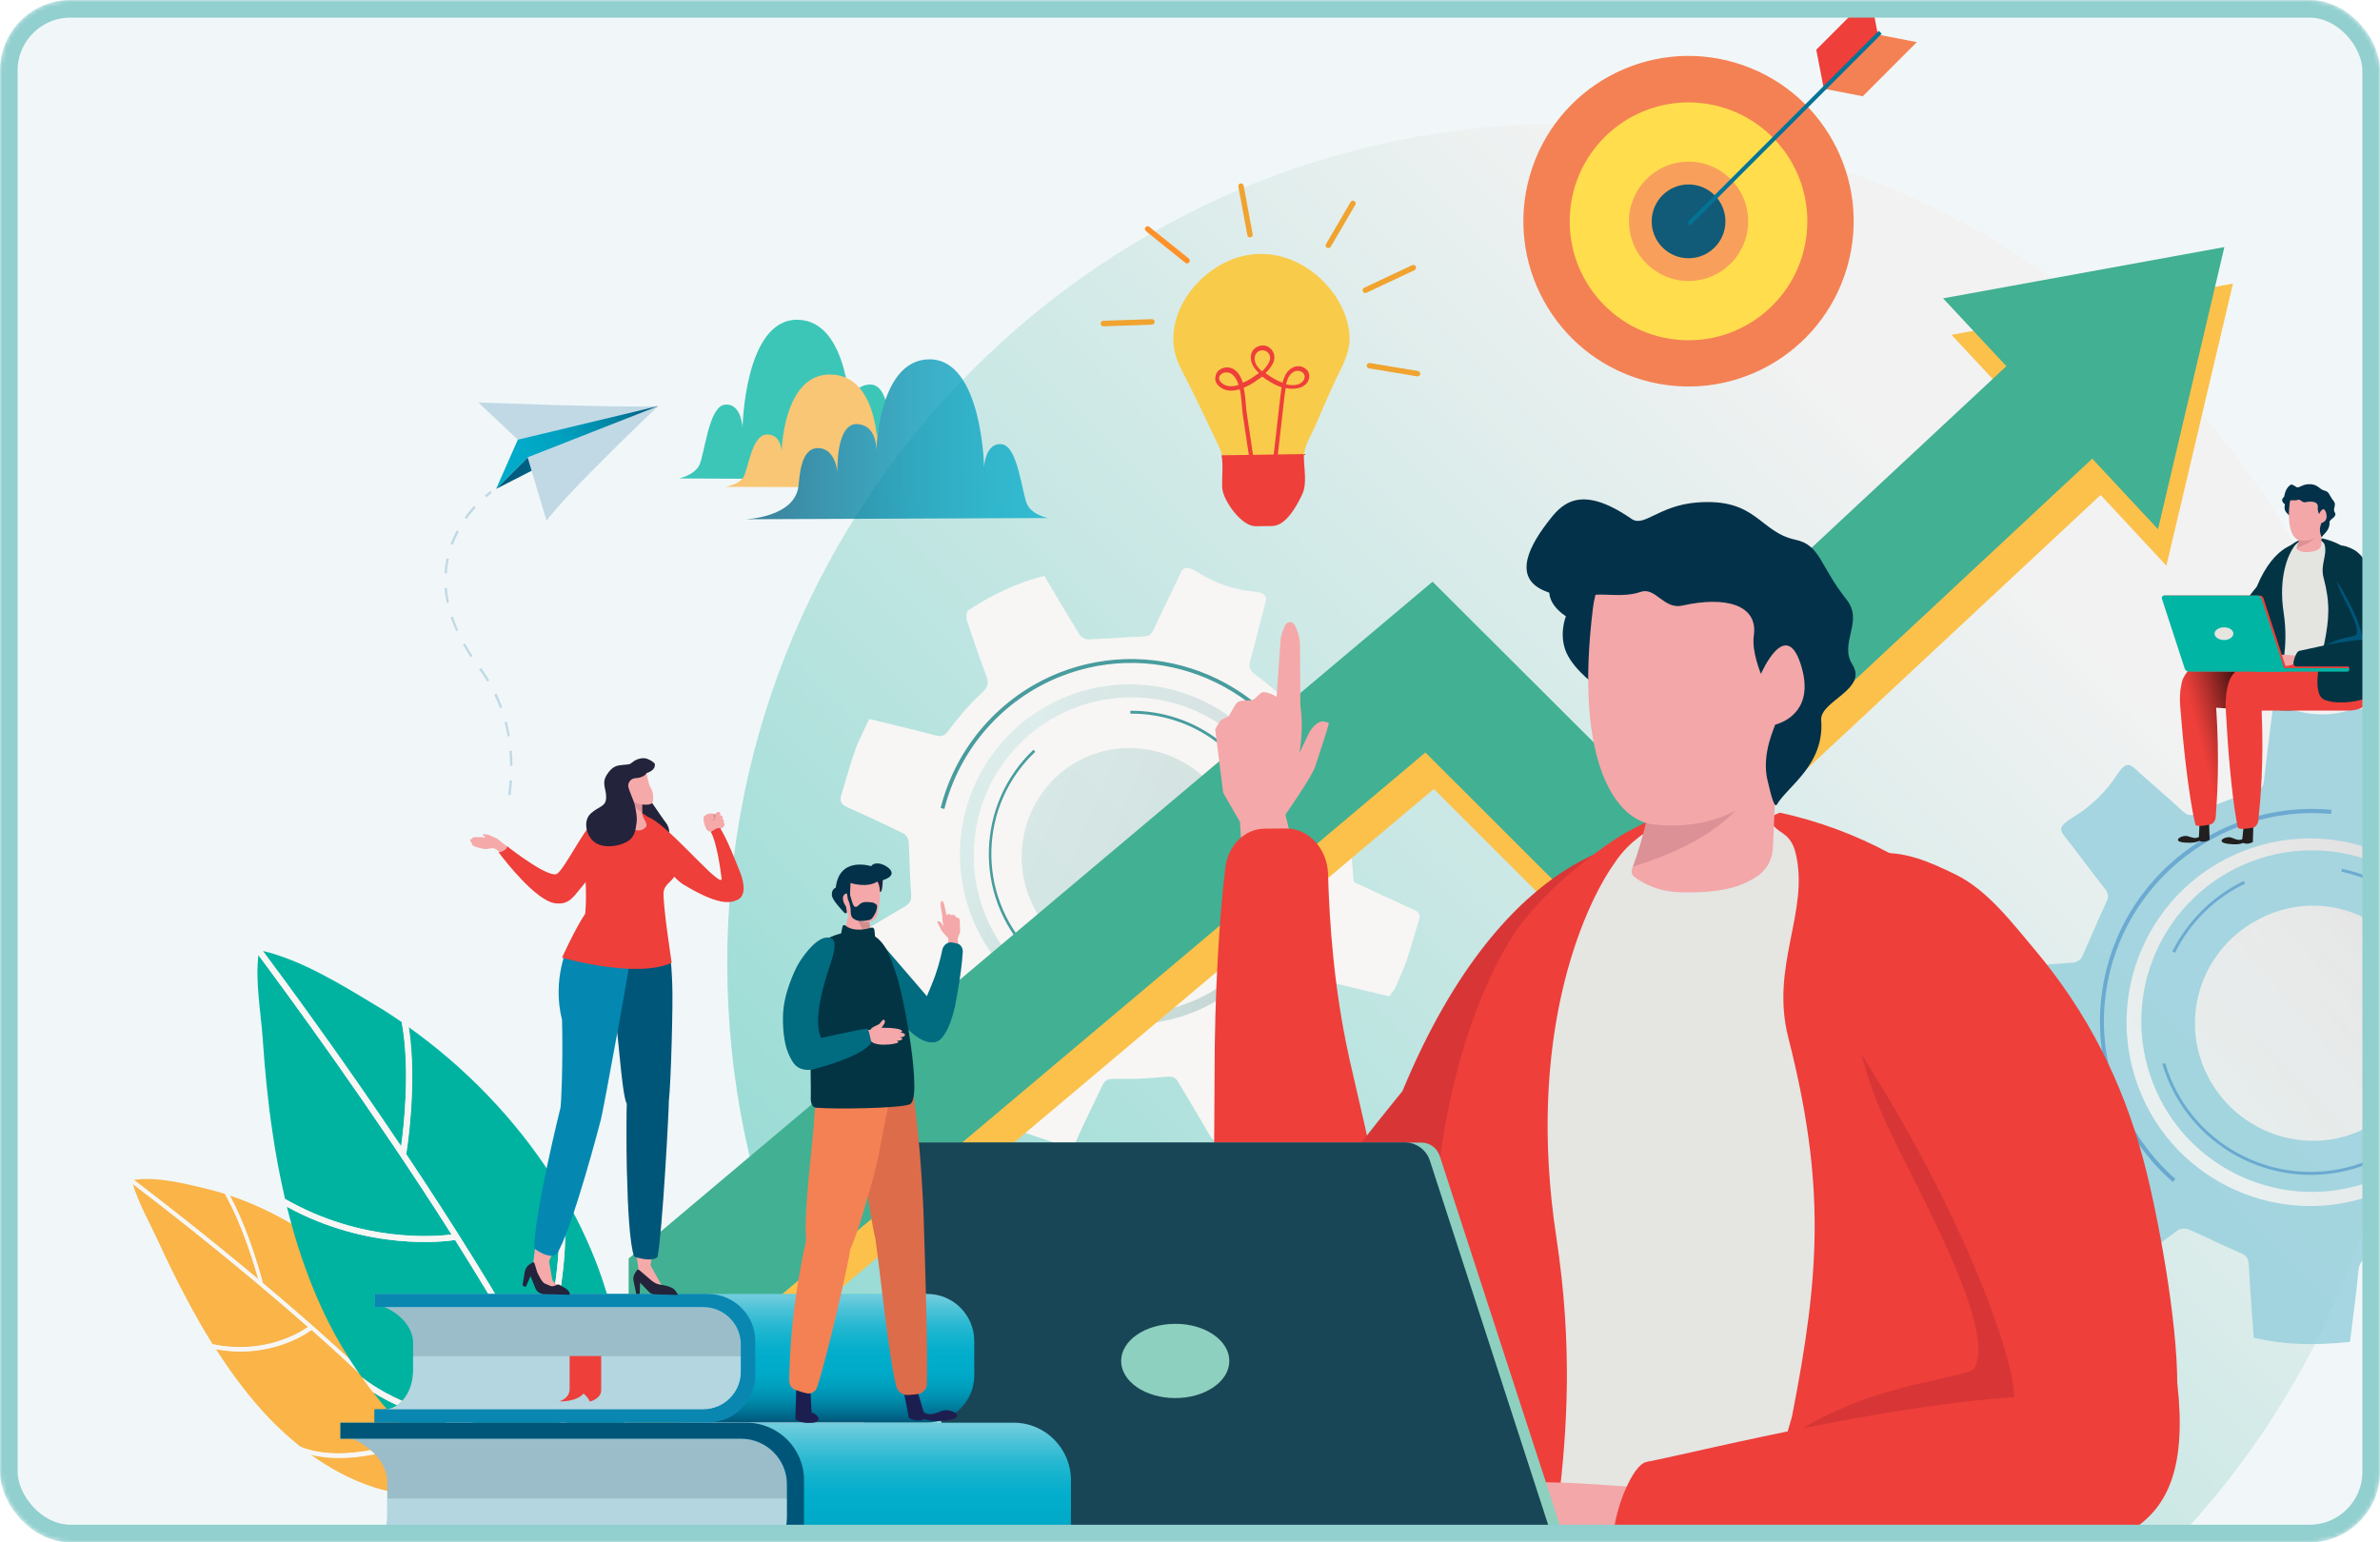 <svg width="540" height="350" viewBox="0 0 540 350" fill="none" xmlns="http://www.w3.org/2000/svg">
<rect width="540" height="350" rx="16" fill="#F1F7F8"/>
<mask id="mask0_4_3772" style="mask-type:alpha" maskUnits="userSpaceOnUse" x="0" y="0" width="540" height="350">
<rect width="540" height="350" rx="16" fill="#F1F7F8"/>
</mask>
<g mask="url(#mask0_4_3772)">
<path d="M355.5 409C460.71 409 546 323.71 546 218.5C546 113.29 460.71 28 355.5 28C250.29 28 165 113.29 165 218.5C165 323.71 250.29 409 355.5 409Z" fill="url(#paint0_linear_4_3772)"/>
<path opacity="0.6" d="M257.492 240.392C282.985 240.392 303.65 219.706 303.65 194.189C303.65 168.671 282.985 147.985 257.492 147.985C232 147.985 211.335 168.671 211.335 194.189C211.335 219.706 232 240.392 257.492 240.392Z" fill="url(#paint1_linear_4_3772)"/>
<path d="M310.111 157.477C305.788 159.059 301.419 160.595 297.096 162.223C295.748 162.735 295.051 162.596 293.842 161.246C291.332 158.454 288.59 155.849 285.568 153.662C283.709 152.313 283.151 151.661 283.662 149.986C284.871 145.612 285.894 141.192 287.102 136.818C287.567 135.143 286.916 134.445 284.22 134.213C279.897 133.794 275.76 132.351 272.088 130.071C269.531 128.489 268.555 128.396 267.812 130.118C265.859 134.399 263.721 138.54 261.769 142.821C261.211 144.077 260.56 144.403 259.212 144.449C255.075 144.589 250.938 144.961 246.801 145.1C246.197 145.1 245.314 144.589 244.942 144.03C242.246 139.657 239.643 135.236 236.947 130.676C230.718 132.258 225.001 135.004 219.701 138.493C219.283 138.772 219.144 140.075 219.376 140.773C220.771 145.007 222.212 149.242 223.792 153.429C224.396 155.058 224.164 155.988 222.63 157.384C219.841 159.897 217.424 162.828 215.146 165.853C214.263 167.016 213.659 167.202 212.45 166.923C207.476 165.62 202.503 164.457 197.25 163.154C196.134 165.527 194.879 167.76 194.043 170.18C192.834 173.53 191.951 176.973 190.882 180.37C190.464 181.766 190.835 182.557 192.23 183.161C196.506 185.069 200.736 187.07 204.966 189.117C205.571 189.396 206.128 190.374 206.175 191.025C206.407 195.026 206.407 199.028 206.733 202.983C206.826 204.332 206.5 204.984 205.338 205.682C200.969 208.241 196.646 210.846 192.183 213.545C193.764 220.245 196.785 226.155 200.55 231.971C205.245 230.249 209.986 228.667 214.588 226.759C216.401 226.015 217.331 226.48 218.632 227.783C221.375 230.575 224.303 233.181 227.278 235.693C228.254 236.531 228.719 237.089 228.301 238.438C226.906 243.37 225.558 249.094 224.257 254.351L226.581 255.096C231.415 256.678 236.342 258.306 241.27 259.981C242.85 260.493 243.64 260.214 244.338 258.539C246.104 254.444 248.196 250.489 250.055 246.441C250.613 245.185 251.31 244.766 252.844 244.813C256.749 244.906 260.653 244.766 264.558 244.348C265.999 244.208 266.696 244.441 267.347 245.557C269.671 249.559 272.088 253.467 274.366 257.469C275.109 258.772 275.807 259.33 277.759 257.981C281.803 255.142 286.405 253.142 291.146 251.699C293.145 251.094 293.47 250.303 292.912 248.814C291.286 244.487 289.845 240.113 288.171 235.833C287.706 234.669 287.892 234.065 288.822 233.181C291.843 230.156 294.725 226.946 297.514 223.689C298.397 222.618 299.002 222.153 300.489 222.525C305.37 223.782 310.297 224.898 315.224 226.108L316.526 224.247C317.409 222.153 318.385 220.152 319.129 218.012C320.152 214.941 320.988 211.824 321.964 208.706C322.336 207.496 321.918 206.985 320.849 206.473C316.108 204.332 311.413 202.099 307.136 200.145C306.718 194.98 306.3 190.141 306.021 185.348C305.974 184.65 306.486 183.627 307.043 183.255C310.948 180.788 314.899 178.415 318.897 176.136C320.756 175.065 320.895 173.995 318.199 171.017C315.503 168.039 313.83 164.317 313.272 160.316C312.575 156.593 311.459 156.965 310.111 157.477ZM285.01 219.734C270.786 235.554 246.336 236.81 230.532 222.572C214.728 208.334 213.473 183.859 227.697 168.039C241.92 152.219 266.371 150.963 282.175 165.201C297.979 179.439 299.234 203.914 285.01 219.734Z" fill="#F7F6F4"/>
<path d="M230.114 170.086C216.912 184.79 218.074 207.496 232.763 220.757C247.452 234.018 270.136 232.808 283.383 218.105C296.585 203.402 295.422 180.695 280.734 167.434C266.045 154.22 243.315 155.383 230.114 170.086ZM276.736 208.38C269.299 219.501 253.82 222.385 242.478 214.755C231.322 207.217 228.44 191.862 236.063 180.509C243.64 169.249 258.794 166.364 270.229 174.041C281.617 181.719 284.499 196.841 276.736 208.38Z" fill="#F7F6F4"/>
<path d="M233.181 216.058C240.293 223.596 250.706 227.318 260.978 225.969L260.885 225.318C250.799 226.62 240.572 222.991 233.6 215.593C221.561 202.844 222.118 182.65 234.901 170.599L234.483 170.134C221.514 182.464 220.91 203.077 233.181 216.058Z" fill="#489C9E"/>
<path d="M256.47 161.944C263.535 161.897 270.508 164.177 276.086 168.458L276.457 167.946C270.786 163.572 263.675 161.246 256.47 161.292V161.944Z" fill="#489C9E"/>
<path d="M278.596 216.942L279.014 217.407C287.753 209.171 291.193 196.841 288.032 185.209L287.428 185.395C290.542 196.748 287.149 208.846 278.596 216.942Z" fill="#05E2C7"/>
<path d="M240.154 152.731C226.906 158.036 216.913 169.482 213.426 183.347L214.263 183.58C217.703 169.994 227.464 158.78 240.48 153.569C262.884 144.589 288.404 155.569 297.328 177.997L298.119 177.671C289.008 154.778 262.977 143.611 240.154 152.731Z" fill="#489C9E"/>
<path d="M297.561 209.962C294.075 219.035 287.614 226.759 279.293 231.738L279.758 232.482C288.218 227.41 294.818 219.5 298.351 210.241L297.561 209.962Z" fill="#E73233"/>
<path d="M442.774 75.981L457.137 91.383L364.543 177.741L326.938 140.239L142.632 295.46V325.751H151.138L325.311 179.044L363.846 217.524L476.614 112.321L491.535 128.374L506.642 64.349L442.774 75.981Z" fill="#FCC14B"/>
<path d="M440.868 67.7L455.231 83.101L362.59 169.459L325.032 132.003L142.632 285.596V323.006L323.405 170.762L361.94 209.242L474.708 104.085L489.629 120.092L504.69 56.067L440.868 67.7Z" fill="#42B093"/>
<path d="M541.272 127C543.364 128.676 545.409 130.351 547.548 132.026C548.198 132.537 548.338 132.91 548.059 133.933C547.408 136.027 546.99 138.168 546.804 140.308C546.711 141.611 546.525 142.076 545.549 142.355C543.039 143.053 540.529 143.891 538.018 144.635C537.042 144.914 536.903 145.426 537.6 146.869C538.669 149.148 539.227 151.615 539.181 154.127C539.181 155.895 539.413 156.36 540.482 156.267C543.178 155.942 545.874 155.756 548.57 155.43C549.36 155.337 549.732 155.57 550.151 156.221C551.452 158.222 552.893 160.176 554.241 162.177C554.427 162.456 554.427 163.061 554.288 163.433C552.94 166.085 551.545 168.737 550.104 171.436C552.754 174.042 555.822 176.042 559.168 177.624C559.447 177.764 560.145 177.392 560.377 177.113C562.05 175.158 563.724 173.158 565.304 171.11C565.908 170.319 566.466 170.18 567.628 170.505C569.72 171.11 571.905 171.436 574.089 171.669C574.926 171.762 575.205 171.994 575.437 172.692C576.321 175.531 577.204 178.369 578.18 181.393C579.667 181.207 581.155 181.161 582.596 180.881C584.595 180.463 586.593 179.858 588.592 179.393C589.429 179.206 589.661 178.741 589.568 177.904C589.196 175.205 588.918 172.506 588.685 169.807C588.639 169.435 588.964 168.83 589.289 168.644C591.195 167.295 593.148 166.132 595.053 164.782C595.704 164.317 596.122 164.27 596.773 164.643C599.33 166.039 601.979 167.388 604.629 168.784C607.464 165.992 609.463 162.688 611.229 159.059C608.952 157.245 606.767 155.383 604.443 153.662C603.513 152.964 603.467 152.406 603.746 151.382C604.303 149.195 604.675 146.962 605.047 144.682C605.14 143.937 605.28 143.565 606.116 143.332C608.952 142.541 612.206 141.471 615.227 140.541L614.902 139.145C614.251 136.26 613.554 133.328 612.903 130.397C612.717 129.467 612.299 129.141 611.276 129.28C608.719 129.653 606.116 129.792 603.56 130.071C602.77 130.164 602.351 129.978 601.933 129.187C600.817 127.233 599.562 125.325 598.168 123.511C597.656 122.859 597.563 122.441 597.935 121.743C599.19 119.416 600.445 116.997 601.7 114.67C602.119 113.926 602.165 113.414 600.91 112.856C598.261 111.692 595.89 110.064 593.752 108.11C592.869 107.319 592.357 107.365 591.8 108.063C590.173 110.157 588.453 112.204 586.779 114.344C586.315 114.903 585.989 114.996 585.245 114.856C582.828 114.298 580.365 113.786 577.948 113.414C577.157 113.274 576.739 113.135 576.46 112.297C575.623 109.505 574.694 106.714 573.764 103.922L572.463 103.829C571.161 104.015 569.859 104.155 568.604 104.434C566.792 104.852 564.979 105.364 563.166 105.83C562.469 106.016 562.329 106.388 562.422 107.086C562.794 110.064 563.119 113.088 563.398 115.787C560.935 117.555 558.704 119.23 556.426 120.812C556.1 121.045 555.45 121.091 555.078 120.952C552.707 119.742 550.337 118.532 547.966 117.229C546.897 116.624 546.292 116.857 545.642 119.137C544.991 121.37 543.643 123.325 541.83 124.814C540.11 126.023 540.622 126.489 541.272 127ZM579.667 120.672C591.8 122.952 599.795 134.678 597.517 146.822C595.239 158.966 583.526 166.969 571.393 164.689C559.261 162.409 551.266 150.684 553.544 138.54C555.822 126.396 567.535 118.393 579.667 120.672Z" fill="#93CEDC"/>
<g opacity="0.8">
<path opacity="0.6" d="M525.003 280.966C552.549 280.966 574.879 258.614 574.879 231.04C574.879 203.467 552.549 181.114 525.003 181.114C497.457 181.114 475.126 203.467 475.126 231.04C475.126 258.614 497.457 280.966 525.003 280.966Z" fill="url(#paint2_linear_4_3772)"/>
<path d="M515.474 162.316C514.87 167.248 514.219 172.227 513.661 177.159C513.475 178.694 513.01 179.299 511.105 179.811C507.2 180.835 503.342 182.231 499.763 184.045C497.578 185.162 496.695 185.395 495.254 184.092C491.675 180.788 487.91 177.624 484.284 174.321C482.889 173.064 481.913 173.344 480.333 175.81C477.776 179.765 474.383 183.022 470.385 185.441C467.596 187.163 467.039 188 468.294 189.582C471.454 193.537 474.383 197.678 477.544 201.633C478.473 202.797 478.473 203.588 477.823 204.89C475.917 208.938 474.243 213.126 472.384 217.174C472.105 217.779 471.129 218.384 470.432 218.43C464.9 218.896 459.369 219.221 453.651 219.594C452.117 226.387 451.932 233.227 452.722 240.067C452.768 240.625 453.977 241.369 454.767 241.509C459.508 242.254 464.296 242.905 469.084 243.463C470.943 243.696 471.733 244.347 472.291 246.534C473.36 250.489 474.987 254.212 476.754 257.887C477.451 259.283 477.311 259.981 476.475 261.005C472.802 265.146 469.223 269.38 465.365 273.847C467.085 276.08 468.665 278.407 470.525 280.408C473.128 283.199 476.01 285.758 478.752 288.457C479.868 289.574 480.798 289.574 482.099 288.504C486.004 285.293 490.001 282.176 494.092 279.198C494.65 278.779 495.858 278.686 496.555 278.965C500.506 280.687 504.365 282.641 508.316 284.316C509.664 284.874 510.128 285.526 510.221 286.968C510.5 292.412 510.965 297.903 511.337 303.533C518.542 305.301 525.7 305.301 533.184 304.51C533.835 299.159 534.625 293.808 535.09 288.457C535.276 286.363 536.159 285.665 538.065 285.061C542.109 283.804 546.014 282.222 549.918 280.594C551.173 280.082 551.963 279.896 553.079 280.966C557.169 284.688 561.957 288.829 566.42 292.691L568.325 290.83C572.23 286.968 576.181 283.013 580.179 279.058C581.434 277.802 581.573 276.871 580.318 275.382C577.25 271.66 574.461 267.705 571.486 263.936C570.557 262.773 570.51 261.935 571.3 260.446C573.299 256.724 575.065 252.909 576.599 248.954C577.157 247.511 577.715 246.906 579.156 246.86C584.13 246.581 589.103 246.162 594.031 245.929C595.658 245.836 596.541 245.464 596.169 242.905C595.425 237.601 595.704 232.203 596.68 226.945C597.099 224.712 596.494 224.014 594.821 223.828C589.894 223.27 584.966 222.525 579.993 222.013C578.645 221.874 578.18 221.408 577.715 220.106C576.274 215.685 574.647 211.358 572.834 207.077C572.276 205.728 572.091 204.844 573.16 203.681C576.785 199.586 580.272 195.398 583.804 191.211L582.642 189.07C581.062 187.209 579.621 185.255 577.901 183.533C575.484 181.021 572.834 178.694 570.371 176.228C569.395 175.251 568.697 175.391 567.675 176.228C563.305 179.765 558.843 183.208 554.845 186.325C549.639 184.185 544.851 182.231 540.064 180.137C539.366 179.858 538.623 178.881 538.576 178.136C538.111 173.157 537.786 168.179 537.554 163.2C537.461 160.874 536.484 160.222 532.301 161.385C528.117 162.549 523.702 162.27 519.611 160.874C515.846 159.478 515.66 160.781 515.474 162.316ZM563.073 217.035C571.3 238.531 560.563 262.68 539.088 270.916C517.612 279.151 493.487 268.403 485.26 246.906C477.032 225.41 487.77 201.261 509.245 193.025C530.674 184.79 554.845 195.538 563.073 217.035Z" fill="#93CEDC"/>
<path d="M488.421 245.604C496.044 265.565 518.495 275.569 538.436 267.891C558.378 260.261 568.372 237.787 560.702 217.826C553.079 197.865 530.627 187.861 510.686 195.538C490.745 203.216 480.751 225.643 488.421 245.604ZM548.105 219.454C555.17 232.11 550.336 248.396 537.46 255.608C524.77 262.68 508.548 257.934 501.343 244.999C494.231 232.157 498.879 216.151 511.848 208.939C524.817 201.68 540.761 206.333 548.105 219.454Z" fill="#93CEDC"/>
<path d="M534.16 265.192C544.898 262.028 553.59 253.839 557.309 243.23L556.658 242.998C552.986 253.374 544.48 261.423 533.928 264.541C515.753 269.892 496.602 259.423 491.256 241.23L490.605 241.416C496.09 259.981 515.613 270.636 534.16 265.192Z" fill="#4C98C9"/>
<path d="M493.487 216.197C496.881 209.357 502.552 203.774 509.385 200.517L509.106 199.912C502.133 203.262 496.369 208.939 492.883 215.918L493.487 216.197Z" fill="#4C98C9"/>
<path d="M557.262 221.827L557.913 221.641C554.241 209.171 544.108 199.819 531.371 197.166L531.232 197.818C543.689 200.423 553.637 209.636 557.262 221.827Z" fill="#4C98C9"/>
<path d="M476.66 227.457C475.266 242.812 481.355 258.073 492.976 268.217L493.58 267.519C482.192 257.562 476.196 242.626 477.544 227.55C479.914 201.587 502.97 182.37 528.908 184.697L529.001 183.766C502.552 181.347 479.078 200.935 476.66 227.457Z" fill="#4C98C9"/>
</g>
<path d="M95.545 325.681C88.34 317.864 79.508 309.581 70.676 301.718C69.561 302.555 61.194 308.372 48.969 306.092C52.037 310.931 55.383 315.491 59.102 319.678C61.891 322.842 64.959 325.727 68.166 328.286C78.253 332.381 92.477 326.937 95.545 325.681Z" fill="#FAB448"/>
<path d="M69.886 301.113C52.966 286.224 36.093 273.196 30.143 268.682C31.398 272.963 33.955 277.476 35.814 281.478C37.906 286.084 40.137 290.644 42.508 295.064C44.32 298.461 46.226 301.811 48.225 305.022C59.939 307.488 68.12 302.323 69.886 301.113Z" fill="#FAB448"/>
<path d="M59.567 291.11C68.91 298.927 78.997 307.86 87.829 316.561C87.318 312.746 84.761 296.321 78.207 286.457C70.212 279.477 61.194 274.313 52.083 271.288C56.685 279.663 59.614 291.017 59.567 291.11Z" fill="#FAB448"/>
<path d="M51.014 270.916C49.666 270.497 48.318 270.125 46.97 269.799C41.81 268.543 35.489 266.961 30.375 267.752C34.838 271.148 45.947 279.663 58.591 290.272C57.754 287.247 54.965 277.849 51.014 270.916Z" fill="#FAB448"/>
<path d="M88.758 317.399H88.665C95.034 323.727 100.751 329.962 104.934 335.638C105.167 334.196 104.842 332.149 104.098 329.078C100.1 312.513 91.268 298.647 80.252 288.364C86.713 299.904 88.712 317.213 88.758 317.399Z" fill="#FAB448"/>
<path d="M70.398 330.008C74.86 333.265 79.648 335.777 84.528 337.406C89.13 338.895 93.872 339.593 98.427 339.081C101.96 338.662 103.958 338.243 104.702 336.615C102.332 333.404 99.496 330.008 96.289 326.471C94.197 327.355 81.042 332.753 70.398 330.008Z" fill="#FAB448"/>
<path d="M88.666 317.398H88.758C88.758 317.212 86.713 299.95 80.299 288.364C79.601 287.712 78.951 287.108 78.253 286.503C84.808 296.367 87.364 312.792 87.875 316.607C79.043 307.86 68.957 298.973 59.614 291.156H59.66C59.614 291.016 56.732 279.709 52.176 271.334C51.804 271.194 51.432 271.101 51.061 270.962C55.012 277.895 57.801 287.294 58.637 290.318C45.994 279.756 34.885 271.194 30.422 267.798C30.283 267.844 30.097 267.844 29.957 267.891C30.004 268.17 30.097 268.449 30.19 268.728C36.14 273.242 53.013 286.27 69.933 301.159C68.166 302.416 59.939 307.58 48.272 305.068C48.504 305.44 48.736 305.812 48.969 306.185C61.194 308.465 69.608 302.648 70.677 301.811C79.555 309.628 88.387 317.956 95.545 325.773C92.477 327.03 78.253 332.427 68.166 328.379C68.91 328.984 69.654 329.542 70.398 330.101C81.042 332.846 94.197 327.448 96.242 326.564C99.45 330.054 102.285 333.497 104.656 336.708C104.795 336.429 104.888 336.103 104.935 335.731C100.705 329.961 95.034 323.726 88.666 317.398Z" fill="#F7F6F4"/>
<path d="M128.362 325.588C121.668 311.722 112.65 296.275 103.261 281.385C100.937 281.757 83.552 283.944 65.098 273.847C67.004 281.618 69.514 289.202 72.861 296.554C75.371 302.091 78.485 307.488 82.064 312.513C95.87 323.494 122.598 325.309 128.362 325.588Z" fill="#00B3A1"/>
<path d="M102.471 280.176C84.528 251.886 65.377 225.829 58.637 216.756C57.893 222.712 59.195 229.831 59.613 235.787C60.078 242.673 60.729 249.559 61.752 256.446C62.495 261.657 63.471 266.915 64.68 272.079C82.065 282.083 98.752 280.641 102.471 280.176Z" fill="#00B3A1"/>
<path d="M92.058 261.796C102.191 276.965 112.883 293.855 121.668 309.861C123.295 304.882 129.71 283.2 125.387 267.194C116.88 253.886 105.492 242.161 92.662 233.041C94.708 246.069 92.151 261.657 92.105 261.843L92.058 261.796Z" fill="#00B3A1"/>
<path d="M91.129 231.925C89.223 230.622 87.27 229.319 85.272 228.156C77.648 223.549 68.398 217.826 59.566 215.779C64.68 222.619 77.23 239.695 90.989 260.168C91.593 255.934 93.127 242.766 91.129 231.925Z" fill="#00B3A1"/>
<path d="M122.644 311.35L122.505 311.303C128.827 322.889 134.033 333.916 137.287 343.362C138.588 341.733 139.378 339.034 140.169 334.8C144.352 312.094 138.914 289.853 127.572 270.683C130.547 288.69 122.737 311.117 122.644 311.35Z" fill="#00B3A1"/>
<path d="M84.621 315.957C89.827 322.61 95.963 328.566 102.889 333.405C109.443 338.011 116.694 341.641 124.411 343.735C130.453 345.363 133.94 345.968 136.217 344.433C134.404 339.082 131.987 333.219 129.012 326.984C125.108 326.844 100.146 325.635 84.621 315.957Z" fill="#00B3A1"/>
<path d="M122.505 311.303L122.644 311.35C122.737 311.117 130.547 288.69 127.572 270.683C126.874 269.52 126.177 268.356 125.433 267.193C129.71 283.199 123.295 304.882 121.715 309.861C112.929 293.901 102.238 276.964 92.105 261.796H92.198C92.245 261.656 94.801 246.022 92.756 232.994C92.245 232.622 91.687 232.25 91.175 231.877C93.174 242.719 91.64 255.933 91.036 260.121C77.277 239.601 64.68 222.525 59.613 215.732C59.334 215.685 59.102 215.592 58.823 215.546C58.777 215.918 58.684 216.29 58.637 216.709C65.377 225.782 84.528 251.839 102.471 280.128C98.799 280.594 82.111 282.036 64.68 272.079C64.819 272.684 64.959 273.242 65.098 273.847C83.552 283.944 100.937 281.757 103.261 281.385C112.651 296.274 121.668 311.722 128.362 325.588C122.598 325.308 95.917 323.494 82.065 312.513C82.901 313.676 83.738 314.839 84.621 315.956C100.193 325.634 125.108 326.844 129.013 326.983C131.941 333.218 134.405 339.081 136.218 344.432C136.636 344.153 136.961 343.827 137.287 343.408C134.033 333.916 128.78 322.889 122.505 311.303Z" fill="#F7F6F4"/>
<path d="M294.818 170.878L297.096 166.179C297.607 165.248 299.002 163.387 300.536 163.759C300.861 163.852 301.186 163.945 301.512 164.038C301.186 165.713 299.095 171.716 298.444 173.856C297.793 176.089 291.657 184.837 291.657 184.837L293.377 192.002L281.71 192.654L281.338 186.512L277.526 179.905L275.714 165.481L276.597 163.992C276.829 163.619 277.155 163.294 277.573 163.108L278.781 162.549L280.269 159.944C280.594 159.385 281.152 159.06 281.756 159.013L283.662 158.92C284.081 158.92 284.452 158.734 284.778 158.455L286.079 157.245C286.312 157.105 286.544 157.059 286.777 157.059C288.125 157.152 289.659 158.129 289.659 158.129L290.542 145.333C290.588 144.496 290.821 143.658 291.146 142.914L291.564 141.937C291.983 141.006 293.284 140.913 293.749 141.844C294.493 143.24 294.911 144.775 294.958 146.404L295.051 160.269C295.051 160.223 295.887 164.829 294.818 170.878Z" fill="#F5A8A9"/>
<path d="M286.823 188.048L291.797 188.001C296.91 187.955 301.186 192.608 301.326 198.424C301.605 208.939 302.627 224.294 306.114 240.021C306.114 240.114 306.16 240.161 306.16 240.254L309.693 255.608C314.992 278.687 316.201 299.439 302.209 303.58C302.209 303.58 278.224 318.609 275.481 259.889L275.574 243.976C275.574 243.883 275.574 243.836 275.574 243.743C275.574 225.783 276.643 207.916 278.038 196.795C278.689 191.77 282.407 188.141 286.823 188.048Z" fill="#EE3F3A"/>
<path d="M307.415 324.425C301.558 322.61 274.83 312.513 276.783 305.906C280.269 293.948 318.199 247.605 318.199 247.605C342.045 190.001 373.886 190.699 373.886 190.699C384.112 198.702 382.532 223.223 364.589 251.42L307.415 324.425Z" fill="#D83636"/>
<path d="M373.793 187.675C342.835 211.172 339.303 287.852 330.471 343.315C330.285 344.386 330.099 352.109 330.61 353.971C333.074 362.672 353.619 370.814 388.296 370.302C419.254 369.837 445.284 362.16 451.652 351.97C451.652 351.923 451.699 351.923 451.699 351.877C451.838 351.644 451.978 351.412 452.117 351.179C453.512 348.62 454.07 345.456 453.791 342.152C452.117 320.842 452.257 300.462 447.515 282.641C432.083 200.843 418.417 190.746 417.208 190.978C412.049 188.14 400.939 183.115 391.782 184.511C381.37 186.325 374.955 186.837 373.793 187.675Z" fill="#E5E5E2"/>
<path d="M375.745 187.21C374.537 188.28 369.795 190.514 366.309 195.864C359.011 206.147 346.228 235.554 353.108 280.687C360.592 329.869 348.088 357.6 349.668 384.262C349.994 389.427 348.692 407.899 336.374 401.478C329.076 397.662 320.058 392.73 318.757 384.262C319.408 380.26 331.772 341.734 327.077 310.745C321.685 275.057 328.565 236.996 342.37 213.732C349.064 202.425 362.869 192.84 366.356 190.514C370.586 187.675 376.861 185.116 376.861 185.116C376.861 185.116 375.978 186.047 375.745 187.21Z" fill="#EE3F3A"/>
<path d="M423.019 359.508C415.07 342.199 254.378 345.223 233.6 353.878C227.464 356.437 220.631 366.673 219.748 375.7C217.981 383.936 217.424 394.405 218.446 405.618L218.957 411.155H265.766C265.673 409.341 265.534 407.526 265.441 405.665C297.514 408.224 342.231 408.457 357.059 409.155C385.972 410.597 422.182 390.078 423.437 375.281C423.39 375.328 423.019 359.508 423.019 359.508Z" fill="url(#paint3_linear_4_3772)"/>
<path d="M471.129 375.328L470.803 359.555C463.505 342.246 315.549 345.456 296.398 354.157C291.332 356.437 284.173 363.277 281.245 374.816C278.456 383.471 277.154 395.568 277.991 408.829L278.13 411.202H325.125C325.125 410.644 325.079 410.039 325.079 409.481H437.893C464.76 409.388 471.501 390.357 471.129 375.328Z" fill="#EE3F3A"/>
<path d="M406.564 321.54C402.566 335.034 388.156 387.938 407.122 395.568C429.805 404.688 486.236 394.684 477.311 370.722C471.268 354.529 474.708 330.52 474.708 330.52C474.708 330.52 477.125 284.968 471.268 248.443C466.574 219.222 439.148 192.095 403.868 184.418C400.103 185.581 402.287 187.675 404.472 189.071C406.099 190.141 406.982 191.77 407.4 193.538C410.654 206.892 401.544 219.129 405.774 235.554C414.233 268.822 412.932 289.156 406.564 321.54Z" fill="#EE3F3A"/>
<path d="M475.033 324.797C474.94 329.171 472.756 333.312 469.037 336.243C466.155 338.523 462.855 340.943 460.903 342.199C449.793 349.318 439.288 352.249 425.761 355.087C417.348 356.856 410.096 355.553 401.451 356.483C403.635 346.154 405.913 332.846 407.075 325.355C425.343 313.397 446.632 312.932 448.027 310.373C452.861 301.486 435.662 271.102 428.597 256.259C409.632 216.43 431.339 205.263 438.172 199.493C455.929 211.917 468.247 229.784 471.268 248.489C475.777 276.779 475.405 310.698 475.033 324.797Z" fill="#D83636"/>
<path d="M362.405 155.803C362.405 155.803 357.338 152.313 355.432 148.172C353.573 144.031 355.293 139.843 355.293 139.843C355.293 139.843 349.11 136.121 352.597 131.421C356.083 126.722 377.186 127.047 377.186 127.047L362.405 155.803Z" fill="#023149"/>
<path d="M404.286 151.196C404.286 151.196 402.613 182.696 402.287 191.723C402.241 192.7 402.287 196.795 398.057 199.261C395.547 200.75 392.2 202.285 384.81 202.471C380.858 202.564 376.024 202.751 370.865 199.028C370.167 198.516 370.028 197.586 370.4 196.841C377.651 182.092 375.559 163.806 375.559 163.806L404.425 151.708" fill="#F3A7A8"/>
<path d="M370.493 196.656C375.699 182.325 375.745 170.274 375.745 170.274C375.745 170.274 401.172 166.551 400.986 167.156C400.381 178.37 393.967 189.351 370.493 196.656Z" fill="#DB9195"/>
<path d="M361.428 137.935C357.059 173.344 366.82 186.279 375.28 187.117C398.289 189.397 407.818 172.553 410.328 157.291C412.839 142.03 400.939 126.163 389.55 124.302C378.209 122.394 363.334 122.58 361.428 137.935Z" fill="#F3A7A8"/>
<path d="M351.063 118.626C354.038 114.717 358.128 109.413 370.168 117.742C373.049 119.742 376.257 114.717 385.089 114.019C398.662 112.996 399.08 120.72 407.401 122.488C413.072 123.697 412.839 128.35 418.975 136.074C422.926 141.053 417.209 145.892 420.276 150.778C423.902 156.454 412.886 159.106 413.211 163.387C414.001 173.577 405.588 178.416 403.171 182.557C402.473 183.767 401.451 178.649 401.079 177.253C399.498 171.111 402.845 164.69 402.752 164.457C405.448 163.713 411.77 160.688 408.563 150.731C405.123 139.983 399.545 152.918 399.545 152.918C399.545 152.918 397.407 147.846 397.918 144.31C398.987 137.144 391.364 135.237 381.695 137.424C377.512 138.354 375.653 133.189 372.306 134.306C366.774 136.167 361.336 133.469 357.942 136.4C356.13 137.935 353.155 135.004 351.016 134.306C343.672 131.654 346.043 125.186 351.063 118.626Z" fill="#023149"/>
<path d="M371.469 337.499C371.469 337.499 357.059 336.429 353.573 336.429C350.04 336.429 344.276 335.917 342.324 336.615C340.372 337.313 331.633 342.059 329.681 344.153C327.728 346.247 327.217 347.084 327.821 347.968C327.821 347.968 327.217 348.713 327.542 349.504C327.821 350.248 328.89 350.481 329.495 350.248C329.495 350.248 329.355 351.132 330.843 351.132C331.215 351.132 332.098 351.411 333.771 350.202C333.771 350.202 333.539 350.574 334.143 351.039C335.026 351.737 338.187 351.039 339.907 350.527C341.58 350.016 345.717 349.876 346.6 349.736C347.484 349.55 349.622 350.853 352.69 351.039C355.758 351.225 362.451 350.388 367.146 348.387C371.841 346.386 382.021 346.34 382.021 346.34C382.021 346.34 382.671 338.662 381.742 337.546C380.766 336.476 376.815 337.22 371.469 337.499Z" fill="#F3A7A8"/>
<path d="M443.657 198.423C438.172 195.771 431.664 192.7 424.971 193.817C406.006 196.981 407.4 216.569 418.231 232.901C447.376 276.872 458.206 312.466 456.905 317.957C455.278 324.797 473.081 327.682 476.614 326.472C480.1 325.262 493.998 321.586 493.998 314.142C494.045 299.624 489.583 275.383 486.282 263.052C481.587 245.65 473.778 229.877 461.553 215.36C456.672 209.637 451.094 202.052 443.657 198.423Z" fill="#EE3F3A"/>
<path d="M370.586 352.668C367.89 351.877 366.03 350.016 366.17 347.69C366.449 342.85 370.26 332.335 373.654 331.73C385.46 329.497 435.802 316.515 468.479 316.608C468.805 319.586 493.58 310.513 493.58 310.513C499.205 349.876 480.007 350.714 452.768 355.367C452.768 355.32 398.15 360.578 370.586 352.668Z" fill="#EE3F3A"/>
<path d="M356.037 358.577H228.859C228.254 358.577 227.743 358.205 227.557 357.646L196.181 261.098C195.902 260.214 196.553 259.283 197.482 259.283H322.476C324.381 259.283 326.055 260.493 326.659 262.308L357.385 356.762C357.663 357.693 357.013 358.577 356.037 358.577Z" fill="#8DD0BF"/>
<path d="M355.339 358.577H229.788C227.092 358.577 224.675 356.856 223.838 354.25L194.275 263.285C193.624 261.284 195.112 259.237 197.203 259.237H318.71C321.313 259.237 323.638 260.912 324.428 263.378L355.339 358.577Z" fill="#184656"/>
<path d="M278.921 308.838C278.921 313.491 273.436 317.26 266.649 317.26C259.863 317.26 254.378 313.491 254.378 308.838C254.378 304.185 259.863 300.416 266.649 300.416C273.436 300.37 278.921 304.185 278.921 308.838Z" fill="#8DD0BF"/>
<g opacity="0.75">
<path d="M154.021 108.575C154.021 108.575 157.367 107.923 158.622 105.644C159.877 103.317 160.714 92.243 164.479 91.824C168.244 91.406 168.477 97.082 168.477 97.082C168.477 97.082 168.895 72.561 180.841 72.561C192.788 72.561 192.973 94.383 192.973 94.383C192.973 94.383 192.137 87.683 197.157 87.264C202.177 86.846 201.759 98.152 201.759 98.152C201.759 98.152 202.177 92.708 206.175 92.708C210.172 92.708 210.358 99.222 210.591 101.316C210.823 103.41 222.537 108.854 222.537 108.854L154.021 108.575Z" fill="#00B5A3"/>
<path d="M164.526 110.483C164.526 110.483 167.501 110.017 168.616 108.389C169.732 106.76 170.476 98.897 173.822 98.618C177.169 98.338 177.355 102.34 177.355 102.34C177.355 102.34 177.727 84.984 188.279 84.984C198.83 84.984 199.016 100.386 199.016 100.386C199.016 100.386 198.273 95.64 202.735 95.361C207.197 95.081 206.826 103.084 206.826 103.084C206.826 103.084 207.197 99.222 210.73 99.222C214.263 99.222 214.449 103.829 214.635 105.318C214.821 106.807 225.186 110.669 225.186 110.669L164.526 110.483Z" fill="#FBB549"/>
<path d="M237.737 117.555C237.737 117.555 234.39 116.903 233.135 114.624C231.88 112.297 231.043 101.223 227.278 100.804C223.513 100.386 223.281 106.062 223.281 106.062C223.281 106.062 222.862 81.541 210.916 81.541C198.97 81.541 198.784 103.363 198.784 103.363C198.784 103.363 199.621 96.663 194.601 96.244C189.58 95.826 189.999 107.132 189.999 107.132C189.999 107.132 189.58 101.688 185.583 101.688C181.585 101.688 181.446 108.202 181.167 110.296C180.33 117.415 169.221 117.834 169.221 117.834L237.737 117.555Z" fill="url(#paint4_linear_4_3772)"/>
</g>
<path d="M284.174 57.718C284.731 57.672 285.289 57.625 285.847 57.625C296.91 57.439 306.067 67.722 306.207 76.656C306.253 80.285 304.487 83.17 302.953 86.38C301.279 89.963 299.745 93.592 298.165 97.222C297.421 98.897 296.213 100.804 295.98 102.573C295.934 102.852 295.934 103.131 295.934 103.41L277.294 103.689C277.201 102.945 277.015 102.247 276.69 101.595C273.854 95.593 271.019 89.591 267.951 83.682C261.955 72.468 272.553 58.974 284.174 57.718Z" fill="#F9CB4B"/>
<path d="M276.736 87.776C278.084 88.847 279.711 88.8 281.291 88.335C281.57 89.498 281.663 90.754 281.756 91.917C281.803 92.615 281.896 93.22 281.942 93.825L283.476 104.108L284.406 103.968L282.872 93.686C282.779 93.127 282.732 92.522 282.686 91.824C282.593 90.615 282.454 89.265 282.175 88.009C283.569 87.451 284.778 86.613 285.521 86.055C285.8 85.869 286.126 85.683 286.405 85.45C286.451 85.496 286.544 85.543 286.591 85.589C287.66 86.38 289.147 87.358 290.774 87.869C290.774 88.009 290.728 88.102 290.728 88.242C290.542 89.498 290.402 90.801 290.263 92.01L288.915 103.829L289.844 103.922L291.192 92.103C291.332 90.847 291.471 89.591 291.657 88.335C291.657 88.242 291.704 88.148 291.704 88.055C292.354 88.195 293.005 88.242 293.656 88.195C294.632 88.148 295.469 87.869 296.073 87.358C296.863 86.753 297.235 85.729 297.003 84.845C296.724 83.682 295.422 82.937 294.167 83.123C293.145 83.309 292.169 84.054 291.611 85.124C291.332 85.683 291.146 86.241 291.006 86.846C289.519 86.334 288.171 85.45 287.195 84.705C287.195 84.705 287.148 84.705 287.148 84.659C287.613 84.194 288.032 83.728 288.403 83.17C288.682 82.751 289.101 82.053 289.147 81.309C289.24 80.099 288.496 78.936 287.334 78.517C286.219 78.145 284.871 78.61 284.22 79.587C283.616 80.518 283.662 81.867 284.313 83.03C284.685 83.682 285.15 84.194 285.661 84.659C285.428 84.845 285.196 84.984 284.964 85.124C284.406 85.543 283.29 86.334 281.989 86.846C281.663 85.775 281.152 84.798 280.408 84.147C279.572 83.403 278.456 83.17 277.433 83.542C276.55 83.868 275.946 84.519 275.806 85.31C275.621 86.008 275.667 86.892 276.736 87.776ZM291.797 87.218C291.936 86.66 292.076 86.148 292.308 85.683C292.773 84.845 293.47 84.24 294.214 84.147C294.307 84.147 294.353 84.147 294.446 84.147C295.143 84.147 295.841 84.566 295.98 85.217C296.12 85.729 295.841 86.38 295.329 86.799C294.865 87.171 294.26 87.358 293.47 87.404C292.959 87.404 292.354 87.358 291.797 87.218ZM285.057 82.798C284.592 81.96 284.545 80.983 284.964 80.285C285.289 79.773 285.847 79.494 286.451 79.494C286.637 79.494 286.823 79.541 287.009 79.587C287.753 79.82 288.264 80.657 288.171 81.402C288.124 81.96 287.799 82.472 287.567 82.844C287.195 83.356 286.776 83.868 286.358 84.287C285.847 83.868 285.382 83.356 285.057 82.798ZM276.597 85.683C276.69 85.217 277.061 84.798 277.619 84.612C278.317 84.38 279.107 84.519 279.665 85.031C280.315 85.589 280.734 86.427 281.013 87.358C279.711 87.776 278.317 87.823 277.294 86.985C276.783 86.613 276.55 86.148 276.597 85.683Z" fill="#EE3F3A"/>
<path d="M277.154 103.317L295.841 103.038C295.841 103.317 295.841 103.597 295.841 103.922C295.887 106.481 296.584 109.785 295.469 112.158C294.307 114.624 291.843 119.323 288.636 119.37L284.917 119.417C281.756 119.463 277.898 114.019 277.387 111.227C277.294 110.855 277.294 110.483 277.294 110.064C277.247 108.017 277.573 105.504 277.154 103.317Z" fill="#EE3F3A"/>
<path d="M321.732 85.404C321.964 85.357 322.197 85.171 322.243 84.892C322.29 84.566 322.057 84.24 321.732 84.194L310.808 82.379C310.483 82.333 310.158 82.565 310.111 82.891C310.065 83.217 310.297 83.543 310.622 83.589L321.546 85.404C321.592 85.404 321.685 85.404 321.732 85.404Z" fill="#F0A32F"/>
<path d="M309.925 66.466C309.972 66.466 310.018 66.42 310.065 66.42L320.942 61.301C321.267 61.162 321.36 60.79 321.221 60.464C321.081 60.138 320.709 60.045 320.384 60.185L309.507 65.303C309.182 65.443 309.089 65.815 309.228 66.141C309.368 66.42 309.646 66.559 309.925 66.466Z" fill="#F0A32F"/>
<path d="M301.512 56.276C301.698 56.229 301.837 56.136 301.93 55.997L307.508 46.458C307.694 46.179 307.601 45.807 307.276 45.621C306.997 45.435 306.625 45.528 306.439 45.853L300.861 55.392C300.675 55.671 300.768 56.043 301.094 56.229C301.233 56.276 301.373 56.276 301.512 56.276Z" fill="#F0A32F"/>
<path d="M283.708 53.857C284.034 53.81 284.266 53.484 284.22 53.159L282.175 42.131C282.128 41.806 281.803 41.573 281.477 41.62C281.152 41.666 280.92 41.992 280.966 42.317L283.011 53.345C283.058 53.717 283.383 53.903 283.708 53.857Z" fill="#F0A32F"/>
<path d="M269.438 59.766C269.578 59.719 269.717 59.672 269.81 59.533C270.043 59.254 269.996 58.882 269.717 58.649L260.793 51.483C260.514 51.251 260.142 51.297 259.909 51.576C259.677 51.855 259.723 52.228 260.002 52.46L268.927 59.626C269.067 59.766 269.252 59.812 269.438 59.766Z" fill="#FE912A"/>
<path d="M261.49 73.631C261.769 73.585 262.001 73.306 262.001 73.026C262.001 72.701 261.722 72.421 261.35 72.421L250.334 72.794C250.008 72.794 249.729 73.073 249.729 73.445C249.729 73.771 250.008 74.05 250.38 74.05L261.397 73.678C261.443 73.631 261.49 73.631 261.49 73.631Z" fill="#F0A32F"/>
<path d="M510.175 146.496C509.152 146.171 504.504 144.449 504.829 143.286C505.433 141.192 512.034 133.142 512.034 133.142C516.171 123.138 521.703 123.278 521.703 123.278C523.469 124.674 523.19 128.908 520.076 133.84L510.175 146.496Z" fill="#023444"/>
<path d="M501.203 186L501.343 190.56C501.343 190.56 500.088 191.444 498.879 190.746L499.065 186.605C499.112 186.651 501.296 185.907 501.203 186Z" fill="#221F1F"/>
<path d="M499.297 188.466C499.297 188.466 499.483 189.722 498.786 190.001C498.089 190.327 497.438 190.094 496.415 189.768C495.114 189.35 492.697 190.839 495.346 191.164C495.718 191.211 497.903 191.443 499.065 190.792C499.623 190.466 499.716 189.489 499.623 189.21L499.297 188.466Z" fill="#221F1F"/>
<path d="M511.29 186.511L511.151 191.071C511.151 191.071 509.849 191.908 508.687 191.117L509.105 187.023C509.152 187.069 511.383 186.418 511.29 186.511Z" fill="#221F1F"/>
<path d="M509.245 188.931C509.245 188.931 509.384 190.187 508.687 190.466C507.99 190.745 507.339 190.513 506.363 190.094C505.061 189.582 502.598 190.978 505.201 191.443C505.573 191.49 507.757 191.862 508.966 191.257C509.524 190.978 509.71 190.001 509.617 189.722L509.245 188.931Z" fill="#221F1F"/>
<path d="M521.703 122.72C516.311 126.814 515.706 140.122 514.172 149.753C514.126 149.939 514.126 151.289 514.219 151.614C514.637 153.103 518.216 154.546 524.259 154.453C529.651 154.36 534.16 153.057 535.276 151.289C535.322 151.242 535.322 151.196 535.322 151.149C535.555 150.684 535.648 150.172 535.601 149.567C535.322 145.845 535.322 142.308 534.532 139.238C531.836 125.046 529.465 123.278 529.279 123.324C528.396 122.813 526.444 121.975 524.863 122.208C523.004 122.487 521.889 122.58 521.703 122.72Z" fill="#E4E4E1"/>
<path d="M522.028 122.673C521.796 122.859 521.005 123.232 520.401 124.162C519.146 125.93 516.915 131.049 518.123 138.912C519.425 147.473 517.24 152.266 517.519 156.919C517.566 157.803 517.333 161.013 515.195 159.897C513.94 159.245 512.36 158.361 512.127 156.919C512.22 156.221 514.405 149.521 513.568 144.17C512.638 137.981 513.847 131.374 516.218 127.326C517.38 125.372 519.797 123.697 520.401 123.278C521.145 122.766 522.214 122.348 522.214 122.348C522.214 122.348 522.075 122.441 522.028 122.673Z" fill="#023444"/>
<path d="M530.255 152.591C528.861 149.567 500.971 150.125 497.345 151.614C496.276 152.08 495.114 153.848 494.928 155.383C494.603 156.826 494.51 158.64 494.696 160.594L495.021 164.41V164.456C495.718 172.646 496.973 182.603 498.136 187.209C498.693 187.628 500.367 187.349 501.529 187.07C502.18 186.93 502.691 186.186 502.737 185.302C503.063 180.742 503.621 172.552 502.83 160.594C508.408 161.06 516.171 161.06 518.728 161.199C523.748 161.432 530.023 157.896 530.255 155.337C530.302 155.337 530.255 152.591 530.255 152.591Z" fill="url(#paint5_linear_4_3772)"/>
<path d="M538.53 152.592C537.275 149.567 511.569 150.126 508.223 151.661C507.339 152.08 506.084 153.243 505.573 155.244C505.108 156.733 504.876 158.873 505.015 161.153L505.248 164.969V165.015C505.712 173.204 506.735 183.208 507.758 187.861C508.316 188.28 509.989 188.047 511.151 187.814C511.802 187.675 512.36 186.977 512.406 186.046C512.871 181.44 513.661 173.437 513.15 161.246C516.729 161.246 530.07 161.246 532.766 161.246C537.461 161.246 538.623 157.943 538.53 155.337C538.576 155.337 538.53 152.592 538.53 152.592Z" fill="#EE3F3A"/>
<path d="M527.373 145.984C526.676 148.311 524.166 157.524 527.466 158.827C531.417 160.409 541.225 158.687 539.645 154.499C538.576 151.708 539.18 147.52 539.18 147.52C539.18 147.52 539.598 139.61 538.576 133.282C537.786 128.21 532.998 123.511 526.862 122.161C526.211 122.347 526.583 122.72 526.955 122.952C527.234 123.138 527.373 123.418 527.466 123.743C528.024 126.07 526.444 128.164 527.187 131.048C528.721 136.818 528.489 140.354 527.373 145.984Z" fill="#023444"/>
<path d="M539.273 146.543C539.273 147.287 538.855 148.032 538.251 148.544C537.739 148.916 537.182 149.381 536.856 149.567C534.95 150.824 533.091 151.335 530.767 151.801C529.326 152.126 528.024 151.894 526.537 152.033C526.909 150.219 527.327 147.939 527.513 146.636C530.674 144.542 534.393 144.496 534.625 144.03C535.462 142.495 532.487 137.191 531.232 134.631C527.931 127.699 531.697 125.791 532.905 124.767C535.973 126.908 538.111 130.025 538.669 133.282C539.413 138.214 539.32 144.123 539.273 146.543Z" fill="#005679"/>
<path d="M519.704 117.182C519.704 117.182 518.82 116.577 518.495 115.879C518.17 115.135 518.449 114.437 518.449 114.437C518.449 114.437 517.379 113.785 517.984 112.994C518.588 112.157 522.26 112.25 522.26 112.25L519.704 117.182Z" fill="#023149"/>
<path d="M527.001 116.391C527.001 116.391 526.723 121.882 526.676 123.417C526.676 123.604 526.676 124.301 525.932 124.72C525.514 124.953 524.91 125.232 523.608 125.279C522.911 125.279 522.074 125.325 521.191 124.674C521.052 124.581 521.052 124.441 521.098 124.301C522.353 121.742 521.981 118.578 521.981 118.578L527.001 116.485" fill="#F3A7A8"/>
<path d="M521.098 124.302C521.982 121.836 522.028 119.742 522.028 119.742C522.028 119.742 526.444 119.091 526.397 119.184C526.304 121.138 525.189 123.046 521.098 124.302Z" fill="#DB9195"/>
<path d="M519.518 114.112C518.774 120.254 520.448 122.487 521.935 122.673C525.933 123.045 527.606 120.161 528.024 117.508C528.443 114.856 526.397 112.111 524.399 111.785C522.446 111.413 519.89 111.413 519.518 114.112Z" fill="#F3A7A8"/>
<path d="M529.744 116.299C529.186 115.461 530.209 114.624 529.512 113.74C528.443 112.39 528.489 111.599 527.513 111.367C526.072 111.041 525.979 109.738 523.655 109.878C522.121 110.017 521.563 110.855 521.052 110.529C520.587 110.203 520.215 110.017 519.89 109.924C518.635 110.529 518.216 112.297 518.17 113.646C518.449 113.786 518.728 113.926 518.914 113.786C519.518 113.274 520.448 113.74 521.424 113.414C521.982 113.228 522.307 114.112 523.051 113.972C524.724 113.6 526.072 113.926 525.886 115.182C525.793 115.787 526.165 116.671 526.165 116.671C526.165 116.671 527.141 114.437 527.745 116.299C528.303 118.02 527.188 118.579 526.723 118.672C526.723 118.718 526.165 119.835 526.444 120.905C526.49 121.138 526.676 122.022 526.816 121.836C527.234 121.138 528.675 120.3 528.536 118.532C528.489 117.788 530.395 117.322 529.744 116.299Z" fill="#023149"/>
<path d="M521.284 148.776C521.284 148.776 518.774 148.59 518.17 148.59C517.566 148.59 516.543 148.497 516.218 148.637C515.892 148.776 514.358 149.567 514.033 149.94C513.708 150.312 513.615 150.452 513.708 150.591C513.708 150.591 513.615 150.731 513.661 150.87C513.708 151.01 513.894 151.056 513.987 151.01C513.987 151.01 513.94 151.149 514.219 151.149C514.266 151.149 514.451 151.196 514.73 151.01C514.73 151.01 514.684 151.056 514.777 151.149C514.916 151.289 515.474 151.149 515.753 151.056C516.032 150.963 516.776 150.963 516.915 150.917C517.055 150.87 517.426 151.103 517.984 151.149C518.495 151.196 519.704 151.056 520.494 150.684C521.284 150.358 523.097 150.312 523.097 150.312C523.097 150.312 523.19 148.963 523.051 148.776C522.911 148.59 522.214 148.73 521.284 148.776Z" fill="#F3A7A8"/>
<path d="M533.835 124.627C532.905 124.162 531.743 123.65 530.581 123.836C527.28 124.395 527.513 127.791 529.419 130.63C534.485 138.261 536.345 144.449 536.112 145.426C535.833 146.636 538.901 147.101 539.552 146.915C540.156 146.729 542.573 146.077 542.573 144.775C542.573 142.262 541.783 138.028 541.225 135.888C540.435 132.863 539.041 130.118 536.949 127.605C536.066 126.535 535.136 125.232 533.835 124.627Z" fill="#023444"/>
<path d="M521.144 151.382C520.68 151.242 520.354 150.917 520.354 150.498C520.401 149.66 521.051 147.846 521.656 147.706C523.701 147.334 532.44 145.054 538.111 145.1C538.157 145.612 542.48 144.03 542.48 144.03C543.456 150.87 540.11 151.01 535.415 151.847C535.415 151.847 525.932 152.778 521.144 151.382Z" fill="#023444"/>
<path d="M518.588 152.405H496.509C496.416 152.405 496.323 152.359 496.276 152.219L490.838 135.469C490.791 135.329 490.884 135.143 491.07 135.143H512.778C513.103 135.143 513.382 135.376 513.521 135.655L518.867 152.08C518.867 152.266 518.774 152.405 518.588 152.405Z" fill="#EE3F3A"/>
<path d="M532.719 152.033H511.708C511.569 152.033 511.43 151.893 511.43 151.754V151.521C511.43 151.382 511.569 151.242 511.708 151.242H532.719C532.858 151.242 532.998 151.382 532.998 151.521V151.754C532.998 151.893 532.858 152.033 532.719 152.033Z" fill="#EE3F3A"/>
<path d="M518.495 152.405H496.695C496.23 152.405 495.812 152.126 495.672 151.661L490.512 135.841C490.419 135.515 490.652 135.143 491.024 135.143H512.127C512.592 135.143 512.964 135.422 513.103 135.888L518.495 152.405Z" fill="#00B5A3"/>
<path d="M532.672 152.405H511.43V151.614H532.998V152.08C532.998 152.266 532.858 152.405 532.672 152.405Z" fill="#00B5A3"/>
<path d="M506.735 143.798C506.735 144.589 505.759 145.24 504.597 145.24C503.435 145.24 502.459 144.589 502.459 143.798C502.459 143.007 503.435 142.355 504.597 142.355C505.759 142.355 506.735 142.96 506.735 143.798Z" fill="#E4E4E1"/>
<path d="M112.558 110.948L149.326 92.15L119.716 103.782L112.558 110.948Z" fill="url(#paint6_linear_4_3772)"/>
<path d="M108.514 91.312C108.514 91.312 141.191 92.615 149.326 92.15C149.326 92.15 129.152 111.273 123.993 118.16L119.716 103.782L117.485 99.781L108.514 91.312Z" fill="#C1D9E5"/>
<path d="M112.558 110.948L119.716 103.782L149.326 92.15L117.485 99.781L112.558 110.948Z" fill="url(#paint7_linear_4_3772)"/>
<path d="M111.581 111.878L111.256 111.413C111.256 111.413 110.745 111.785 109.954 112.437L110.326 112.855C111.07 112.251 111.581 111.878 111.581 111.878Z" fill="#C1D9E5"/>
<path d="M115.858 180.463L115.3 180.37C115.44 179.486 115.533 178.555 115.579 177.671C115.579 177.485 115.626 177.252 115.626 177.066L116.183 177.113C116.183 177.299 116.137 177.531 116.137 177.717C116.044 178.601 115.951 179.532 115.858 180.463ZM115.719 173.762C115.719 172.646 115.672 171.529 115.579 170.412L116.137 170.366C116.23 171.482 116.276 172.599 116.276 173.762H115.719ZM115.161 167.109C114.975 165.992 114.742 164.922 114.464 163.852L114.975 163.712C115.254 164.782 115.486 165.899 115.672 167.016L115.161 167.109ZM113.441 160.688C113.069 159.664 112.604 158.594 112.139 157.617L112.651 157.384C113.116 158.408 113.58 159.431 113.952 160.502L113.441 160.688ZM110.559 154.685C110.001 153.755 109.397 152.824 108.7 151.894L109.164 151.568C109.815 152.498 110.466 153.429 111.024 154.406L110.559 154.685ZM106.794 149.148C106.143 148.171 105.585 147.241 105.027 146.264L105.492 145.984C106.004 146.915 106.608 147.892 107.212 148.823L106.794 149.148ZM105.864 117.788L105.399 117.462C106.05 116.531 106.747 115.647 107.538 114.81L107.956 115.182C107.212 116.019 106.468 116.904 105.864 117.788ZM103.494 143.239C103.029 142.169 102.61 141.145 102.238 140.075L102.75 139.889C103.075 140.913 103.494 141.936 103.958 143.006L103.494 143.239ZM102.75 123.65L102.238 123.464C102.61 122.44 103.075 121.37 103.633 120.347L104.098 120.626C103.587 121.603 103.122 122.627 102.75 123.65ZM101.355 136.818C101.123 135.701 100.937 134.585 100.844 133.468L101.402 133.421C101.495 134.492 101.634 135.608 101.867 136.725L101.355 136.818ZM101.402 130.118L100.844 130.071C100.937 128.955 101.076 127.791 101.309 126.721L101.867 126.814C101.588 127.931 101.448 129.001 101.402 130.118Z" fill="#C1D9E5"/>
<path d="M229.974 322.843H77.231V326.472H79.322C85.04 326.472 89.688 331.125 89.688 336.848V344.432C89.688 350.156 85.04 354.808 79.322 354.808H77.231V358.438H229.974C237.179 358.438 242.99 352.622 242.99 345.41V335.918C242.99 328.705 237.179 322.843 229.974 322.843Z" fill="url(#paint8_linear_4_3772)"/>
<path d="M168.105 326.472H79.88C83.831 328.054 87.875 331.87 87.875 336.337V344.107C87.875 349.97 84.203 354.762 79.88 354.762H168.105C173.869 354.762 178.564 350.109 178.564 344.386V336.848C178.564 331.125 173.869 326.472 168.105 326.472Z" fill="#9BBDC9"/>
<path d="M87.875 340.058V344.106C87.875 349.969 84.203 354.762 79.88 354.762H168.105C173.869 354.762 178.564 350.109 178.564 344.385V340.058H87.875Z" fill="#B3D6E0"/>
<path d="M169.314 322.843H77.231V326.472H168.105C173.869 326.472 178.564 331.125 178.564 336.848V344.386C178.564 350.109 173.869 354.762 168.105 354.762H77.231V358.391H169.314C176.565 358.391 182.422 352.575 182.422 345.363V335.871C182.422 328.705 176.565 322.843 169.314 322.843Z" fill="#005679"/>
<path d="M210.358 293.622H84.993V296.6H86.713C91.408 296.6 95.219 300.416 95.219 305.115V311.304C95.219 316.003 91.408 319.818 86.713 319.818H84.993V322.796H210.358C216.262 322.796 221.049 318.004 221.049 312.095V304.324C221.049 298.415 216.262 293.622 210.358 293.622Z" fill="url(#paint9_linear_4_3772)"/>
<path d="M159.552 296.6H87.178C90.432 297.903 93.732 301.02 93.732 304.696V311.07C93.732 315.91 90.711 319.818 87.178 319.818H159.552C164.294 319.818 168.105 316.003 168.105 311.303V305.115C168.152 300.415 164.294 296.6 159.552 296.6Z" fill="#9BBDC9"/>
<path d="M93.732 307.767V311.117C93.732 315.956 90.711 319.865 87.178 319.865H159.552C164.294 319.865 168.105 316.049 168.105 311.35V307.767H93.732Z" fill="#B3D6E0"/>
<path d="M160.575 293.622H84.993V296.6H159.552C164.294 296.6 168.105 300.416 168.105 305.115V311.304C168.105 316.003 164.247 319.818 159.552 319.818H84.993V322.796H160.575C166.525 322.796 171.359 318.004 171.359 312.095V304.324C171.359 298.415 166.525 293.622 160.575 293.622Z" fill="#0A87B1"/>
<path d="M133.847 318.05C133.847 318.05 136.404 317.445 136.404 315.445C136.404 312.932 136.404 307.721 136.404 307.721H129.245C129.245 307.721 129.245 312.932 129.245 315.165C129.245 317.445 126.875 318.004 126.875 318.004C126.875 318.004 130.64 318.236 132.406 316.236C132.406 316.282 133.15 316.701 133.847 318.05Z" fill="#EE3F3A"/>
<path d="M214.17 210.289L213.566 209.451C213.426 209.265 213.101 208.986 212.822 209.079C212.775 209.126 212.682 209.126 212.636 209.172C212.775 209.498 213.333 210.568 213.519 210.987C213.705 211.405 215.193 212.941 215.193 212.941L215.1 214.383L217.377 214.151L217.284 212.941L217.842 211.545L217.749 208.66L217.517 208.381C217.47 208.335 217.377 208.241 217.284 208.241L217.005 208.195L216.634 207.73C216.541 207.637 216.448 207.59 216.308 207.59L215.936 207.637C215.843 207.637 215.75 207.637 215.704 207.59L215.425 207.404C215.378 207.404 215.332 207.357 215.286 207.404C215.007 207.45 214.774 207.683 214.774 207.683L214.216 205.217C214.17 205.077 214.123 204.891 214.03 204.752L213.938 204.566C213.845 204.38 213.566 204.426 213.519 204.612C213.426 204.891 213.38 205.217 213.426 205.543L213.845 208.241C213.798 208.195 213.752 209.126 214.17 210.289Z" fill="#F5A8A9"/>
<path d="M204.873 314.886L206.221 321.772C206.221 321.772 208.22 323.029 209.986 321.865L208.174 315.677C208.174 315.677 204.78 314.747 204.873 314.886Z" fill="#1D1E50"/>
<path d="M208.22 318.422C208.22 318.422 209.01 320.329 210.08 320.748C211.149 321.167 212.125 320.795 213.659 320.19C215.611 319.445 219.423 321.493 215.425 322.237C214.821 322.33 211.52 322.842 209.708 321.958C208.824 321.539 208.081 320.143 208.22 319.678V318.422Z" fill="#1D1E50"/>
<path d="M180.656 315.119L180.47 322.098C180.47 322.098 182.422 323.448 184.235 322.377L183.91 316.096C183.91 316.096 180.563 314.979 180.656 315.119Z" fill="#1D1E50"/>
<path d="M183.445 320.656C184.746 320.051 187.21 322.471 184.56 322.843C184.188 322.89 182.004 323.122 180.841 322.099C180.284 321.54 182.468 321.075 183.445 320.656Z" fill="#1D1E50"/>
<path d="M209.522 274.871C209.522 274.871 209.01 261.098 207.337 248.908C206.5 246.907 197.715 247.186 197.668 247.186C194.507 248.768 194.229 254.491 194.833 257.841C195.53 261.517 197.529 277.058 198.598 280.966C199.807 289.388 201.573 307.535 203.339 314.561C203.665 315.817 204.827 316.654 206.082 316.561C207.244 316.468 208.127 316.422 208.824 316.189C209.336 316.05 210.219 315.119 210.265 314.561C210.591 308.093 209.847 284.503 209.522 274.871Z" fill="#DD6C4A"/>
<path d="M201.619 250.722C202.828 245.185 188.79 245.418 188.79 245.418C187.86 245.697 185.025 246.442 184.746 253.7C184.56 258.353 182.329 274.266 182.887 281.478C179.493 297.019 179.168 307.628 179.075 313.258C179.075 314.235 179.586 315.119 180.47 315.398C181.26 315.677 182.236 316.003 183.119 316.189C184.095 316.375 185.071 315.771 185.397 314.747C187.814 307.488 192.927 284.875 192.881 283.619C195.019 278.687 196.832 271.754 198.273 266.775C199.481 262.262 200.225 256.911 201.619 250.722Z" fill="#F48154"/>
<path d="M199.016 212.941C197.947 213.36 197.11 219.036 197.622 220.246C198.505 222.433 203.014 230.017 203.014 230.017C209.847 239.416 213.333 235.88 213.333 235.88C215.099 234.205 215.006 232.018 211.102 226.993L199.016 212.941Z" fill="#016B80"/>
<path d="M217.005 214.057L216.029 213.87C215.053 213.684 214.03 214.429 213.798 215.545C213.38 217.593 212.636 220.524 211.381 223.455V223.502L210.172 226.34C208.313 230.621 207.337 234.623 209.94 235.925C209.94 235.925 214.077 239.694 216.68 228.388L217.238 225.317V225.27C217.888 221.78 218.307 218.291 218.446 216.057C218.493 215.034 217.888 214.196 217.005 214.057Z" fill="#016B80"/>
<path d="M200.179 197.585C200.179 197.585 200.504 200.237 200.039 202.052C199.946 202.424 199.482 202.564 199.156 202.285C198.319 201.494 196.879 199.958 196.971 199.028C197.111 197.725 199.482 195.491 200.179 197.585Z" fill="#23233B"/>
<path d="M192.509 207.543L191.812 210.66L192.277 212.289C193.02 212.94 198.226 216.988 198.226 215.639L197.483 211.451L197.204 209.171C197.204 209.171 198.691 208.985 199.017 207.636C199.388 206.147 200.318 201.354 198.877 199.772C198.226 198.609 196.925 198.33 196.925 198.33C196.925 198.33 193.811 197.027 192.462 199.26C191.161 201.494 191.022 202.843 190.882 203.727C190.836 204.565 191.812 207.077 192.509 207.543Z" fill="#F5A8A9"/>
<path d="M192.834 203.681L192.974 200.377C192.974 200.377 196.646 201.587 199.063 200.052C203.804 199.075 202.224 197.307 201.201 196.655C199.528 195.585 198.087 195.818 197.669 196.562C197.669 196.562 190.417 194.189 189.627 201.448C189.627 201.448 188.651 201.727 188.744 203.123C188.79 204.146 190.65 206.147 191.626 207.171C191.812 207.357 192.184 207.217 192.137 206.892L191.951 205.728C191.951 205.728 190.696 204.007 191.533 203.03C192.37 202.146 192.834 203.681 192.834 203.681Z" fill="#023149"/>
<path d="M197.25 209.171L197.808 213.312C197.808 213.312 195.484 211.218 194.601 208.613C194.601 208.659 195.716 209.45 197.25 209.171Z" fill="#D08F8F"/>
<path d="M184.839 216.244C185.954 213.267 189.022 212.289 190.835 211.824L191.16 210.242C191.207 209.963 191.579 209.823 191.811 210.01C192.741 210.894 194.879 211.405 197.854 210.475C198.133 210.475 198.412 210.754 198.412 211.173C198.412 211.359 198.505 211.964 198.551 212.522C198.598 212.522 198.644 212.569 198.644 212.569C201.34 214.523 202.13 217.687 203.246 220.804C205.152 226.155 209.382 249.28 206.453 250.583C204.362 251.514 189.719 251.746 185.211 251.374C183.863 251.281 183.956 249.28 183.956 249.28C184.095 245.186 183.212 220.665 184.839 216.244Z" fill="#023444"/>
<path d="M187.442 212.754C190.975 212.382 188.79 217.454 187.628 221.176C184.514 231.273 185.815 234.484 186.326 235.554C186.931 236.857 184.978 242.161 184.281 242.207C181.864 242.44 179.54 240.486 178.889 239.09C177.774 236.624 177.541 232.576 177.681 229.924C177.82 226.667 179.122 222.712 180.795 219.362C181.725 217.547 184.839 213.034 187.442 212.754Z" fill="#016B80"/>
<path d="M200.504 231.366C200.597 231.413 201.015 231.645 200.597 232.39C200.132 233.134 199.992 233.227 199.992 233.227C199.992 233.227 201.666 233.227 202.131 233.274C202.595 233.32 203.757 233.46 203.99 233.553C204.222 233.646 204.687 233.739 204.687 234.018C204.687 234.205 204.408 234.298 204.222 234.344C204.455 234.344 204.687 234.391 204.78 234.391C205.013 234.484 205.338 234.577 205.338 234.856C205.338 235.135 204.92 235.275 204.78 235.321C204.641 235.368 204.362 235.368 204.083 235.414C204.129 235.414 204.129 235.414 204.176 235.414C204.362 235.461 204.734 235.554 204.734 235.74C204.734 235.973 204.269 236.066 204.129 236.112C204.036 236.112 203.804 236.159 203.432 236.205C203.618 236.252 203.804 236.298 203.804 236.438C203.804 236.624 203.386 236.764 203.293 236.764C203.06 236.81 201.945 237.089 200.922 237.043C200.69 237.089 200.457 237.089 199.806 237.043C199.156 236.996 198.458 236.81 198.179 236.671C197.901 236.531 197.389 236.159 197.389 236.159L196.971 236.112L196.924 233.693H197.482C197.482 233.693 197.715 233.32 197.947 233.181C198.179 233.041 198.737 232.716 199.016 232.623C199.295 232.529 199.62 232.343 199.853 231.971C199.992 231.692 200.411 231.366 200.504 231.366Z" fill="#F5A8A9"/>
<path d="M196.692 237.648C197.018 237.369 197.808 236.81 197.668 236.345C197.436 235.414 197.111 233.367 196.646 233.414C195.019 233.553 186.28 235.601 181.678 236.485C179.308 236.81 178.796 238.858 179.029 239.369C179.819 241.091 180.656 243.045 184.095 242.766C184.095 242.766 193.439 240.486 196.692 237.648Z" fill="#016B80"/>
<path d="M160.203 185.023C160.203 185.023 159.691 185.07 159.645 185.488C159.598 185.861 159.691 186.838 159.97 187.443C160.249 188.048 160.296 188.699 161.365 188.745C162.434 188.792 164.34 187.768 164.34 187.35C164.34 186.931 163.457 185.907 163.457 185.907L162.899 185.163C162.899 185.163 161.458 183.953 160.203 185.023Z" fill="#F6A9A9"/>
<path d="M150.813 240.765C150.999 244.441 151.278 249.094 150.813 253.096C150.906 253.84 150.953 254.631 150.906 255.469C150.906 255.469 148.536 282.595 147.466 287.807C146.351 288.644 144.817 287.434 144.817 287.434C143.887 282.27 141.981 268.916 142.121 259.796C142.121 259.749 142.121 259.749 142.121 259.749L142.167 255.515C142.167 254.817 142.214 254.119 142.307 253.468C141.191 251.188 150.72 238.346 150.813 240.765Z" fill="#F6A9A9"/>
<path d="M151.51 215.267C152.44 217.78 152.394 220.897 152.533 223.457C152.719 227.365 152.254 245.744 151.743 249.978C151.836 250.769 150.302 279.711 149.186 285.248C147.699 286.55 143.887 285.154 143.887 285.154C141.842 279.664 142.121 251.188 142.214 250.49C140.912 248.117 140.169 231.041 138.867 226.016C138.774 225.597 138.728 216.989 138.635 216.57C144.027 215.36 146.165 216.849 151.51 215.267Z" fill="#005679"/>
<path d="M148.164 182.511C149.186 183.953 150.488 185.954 150.953 186.512C151.417 187.071 152.161 188.327 151.696 189.816C151.231 191.258 148.117 192.608 146.165 191.956C144.213 191.351 141.424 190.002 141.238 186.698C141.052 183.395 141.377 177.02 141.377 177.02L143.608 175.578C143.562 175.578 147.141 181.068 148.164 182.511Z" fill="#23233B"/>
<path d="M163.131 187.582C163.224 187.722 161.225 188.745 161.272 188.792C162.62 191.025 163.503 197.54 163.735 199.401C163.735 199.587 163.596 199.726 163.456 199.68C161.318 199.168 150.999 186.698 147.001 185.395C146.072 185.116 148.628 193.538 148.721 193.724C149.93 195.539 153.091 199.494 154.95 200.657C162.899 205.45 165.641 205.077 167.501 204.1C169.592 202.983 168.477 199.261 167.919 197.958C167.036 195.725 164.665 189.536 163.131 187.582Z" fill="#EE3F3A"/>
<path d="M144.863 286.69L144.724 289.621L150.255 291.901L147.466 286.922L144.863 286.69Z" fill="#F6A9A9"/>
<path d="M153.648 293.856L148.489 293.716C148.024 293.716 147.606 293.53 147.28 293.204L145.235 291.064L145.142 293.623H144.352L143.748 290.692C143.608 290.04 143.748 289.389 144.119 288.831L144.538 288.226C144.631 288.086 144.863 288.04 145.003 288.179L147.885 290.645C148.442 291.11 149.14 291.436 149.837 291.529L150.441 291.622C150.859 291.669 151.324 291.808 151.743 291.948L152.533 292.274C152.626 292.32 152.765 292.413 152.905 292.553C153.137 292.739 153.323 292.972 153.463 293.204L153.741 293.67C153.834 293.716 153.741 293.856 153.648 293.856Z" fill="#23233B"/>
<path d="M127.665 252.305C127.293 253.189 126.921 254.166 126.642 255.189L125.526 259.47C125.526 259.517 125.526 259.517 125.526 259.563C123.667 268.822 121.529 281.06 120.971 286.736C120.971 286.736 122.83 287.713 124.178 287.155C126.549 282.13 135.148 257.376 135.148 257.376C135.613 255.562 135.846 253.84 135.799 252.351H127.665V252.305Z" fill="#F6A9A9"/>
<path d="M121.389 285.434L120.738 289.016L124.271 293.111L128.362 293.157L125.805 291.064C125.526 290.831 125.34 290.505 125.247 290.133L124.55 286.085L121.389 285.434Z" fill="#F6A9A9"/>
<path d="M123.063 293.669L122.505 293.437C122.086 293.251 121.714 292.878 121.529 292.46L120.366 289.575L119.297 292.041L118.554 291.715L119.065 288.598C119.204 287.9 119.576 287.295 120.134 286.923L120.785 286.504C120.924 286.411 121.157 286.457 121.25 286.597L121.9 288.737C122.272 289.435 122.877 290.878 123.574 291.25L125.015 291.855C125.666 292.041 126.363 291.436 126.781 291.483L128.269 292.32C129.105 292.878 129.291 293.39 129.291 293.809L123.063 293.669Z" fill="#23233B"/>
<path d="M129.105 214.104C128.92 214.523 125.154 222.153 127.525 231.459C127.757 241.324 127.339 250.816 127.153 251.42C127.153 251.42 121.296 275.011 121.203 283.293C121.203 283.293 124.457 285.899 126.317 284.596C129.942 278.826 136.357 253.98 136.357 253.98C136.868 252.072 143.469 216.198 143.422 214.569L129.105 214.104Z" fill="#0488B2"/>
<path d="M127.525 217.314C127.525 217.314 144.352 222.2 152.394 218.477C152.394 218.477 150.255 204.472 150.581 202.332C150.906 200.191 153.37 199.865 153.323 197.539C153.23 194.189 150.162 189.396 147.699 186C145.793 184.232 144.399 183.999 144.259 183.859C142.911 183.441 141.424 183.534 140.122 183.627C136.496 184.092 135.613 184.557 134.033 186.698C131.476 191.723 133.521 199.54 132.778 207.357C130.593 210.521 127.525 217.314 127.525 217.314Z" fill="#EE3F3A"/>
<path d="M137.984 186.465C137.984 186.465 136.543 185.209 134.498 186.744C132.452 188.279 128.269 196.841 126.456 198.237C124.829 199.493 116.602 193.258 115.161 192.095C115.021 192.002 114.835 192.002 114.696 192.095L113.348 193.165C113.208 193.258 113.162 193.491 113.301 193.63C114.556 195.305 121.668 204.472 125.991 204.984C129.338 205.402 130.221 203.262 132.452 200.703C134.684 198.097 138.681 191.537 139.285 189.722C139.89 187.861 137.984 186.465 137.984 186.465Z" fill="#EE3F3A"/>
<path d="M113.394 193.399L112.65 192.794C112.232 192.515 111.907 192.468 111.721 192.468C111.395 192.515 110.884 192.561 110.512 192.654C109.954 192.794 108.281 192.282 108.095 192.235C107.863 192.142 106.887 191.817 107.165 191.491C106.84 191.305 106.84 191.072 106.933 190.979C106.747 190.886 106.608 190.793 106.654 190.56C106.701 190.328 107.212 190.374 107.212 190.374C107.212 190.374 106.84 190.002 107.956 189.956C108.978 189.956 110.187 190.049 110.187 190.049L109.861 189.769C109.629 189.63 109.443 189.258 109.629 189.258L110.605 189.397C110.745 189.397 110.931 189.444 111.07 189.537L112.743 190.281C112.79 190.328 112.836 190.328 112.883 190.374L115.068 192.096C115.114 192.189 114.928 192.98 113.394 193.399Z" fill="#F6A9A9"/>
<path d="M146.537 174.833C146.537 174.833 147.141 177.951 147.559 178.602C147.978 179.253 148.257 180.184 148.21 181.161C148.21 182.045 148.071 182.557 146.769 182.604C145.375 182.604 145.654 182.557 145.654 182.557C145.654 182.557 145.561 184.232 145.793 185.023C145.979 185.581 145.979 185.581 146.49 186.512C146.676 186.884 146.816 187.396 146.537 187.675C146.118 188.14 145.421 188.559 144.491 188.42C142.957 188.187 140.959 186.698 140.959 186.698L141.47 176.927C141.47 176.927 144.213 174.182 144.77 174.368C145.328 174.554 146.537 174.833 146.537 174.833Z" fill="#F6A9A9"/>
<path d="M143.051 181.719C143.051 181.719 144.027 183.441 145.7 184.418C145.7 184.418 145.7 183.627 145.7 182.557C145.7 182.604 144.724 182.557 143.051 181.719Z" fill="#DB9195"/>
<path d="M143.934 182.324C143.934 182.324 144.677 185.209 144.445 186.605C144.212 188.001 144.212 189.862 142.307 190.979C140.447 192.095 136.915 192.607 134.916 191.118C132.917 189.629 132.266 186.233 134.033 184.604C135.799 182.976 137.426 183.115 137.519 181.114C137.658 179.114 136.403 177.857 137.658 175.857C138.913 173.856 139.936 173.716 141.284 173.577C142.679 173.437 142.772 173.577 143.562 172.925C144.305 172.274 145.793 171.809 146.816 172.181C147.838 172.553 148.582 173.204 148.582 173.391C148.582 173.577 148.814 174.74 146.723 175.438C146.723 175.438 146.118 176.555 144.027 176.601C143.004 176.741 142.353 177.764 142.586 178.695C142.864 179.672 143.748 181.673 143.934 182.324Z" fill="#23233B"/>
<path d="M161.504 185.349C161.411 185.442 161.272 185.581 161.272 185.767C161.272 185.907 161.411 186.093 161.551 186.047C161.365 186.14 161.225 186.326 161.225 186.512C161.225 186.698 161.411 186.884 161.597 186.838C161.458 186.884 161.365 187.07 161.458 187.256C161.504 187.396 161.69 187.489 161.83 187.489C161.969 187.489 162.155 187.442 162.294 187.396C162.248 187.582 162.387 187.815 162.573 187.908C162.759 188.001 162.992 187.954 163.178 187.908C163.363 187.861 163.549 187.722 163.735 187.629C163.921 187.536 164.154 187.489 164.293 187.349C164.433 187.21 164.479 186.931 164.293 186.791C164.247 186.745 164.2 186.745 164.2 186.698C164.154 186.651 164.2 186.605 164.247 186.558C164.34 186.279 164.2 185.907 163.875 185.814C164.061 185.674 164.014 185.395 163.875 185.209C163.735 185.023 163.503 184.976 163.271 185.023C163.41 184.93 163.503 184.697 163.41 184.511C163.131 183.674 161.83 185.023 161.504 185.349Z" fill="#F6A9A9"/>
<path d="M161.132 185.768C161.179 185.768 161.272 186 161.272 186C161.365 186.094 161.411 186.14 161.504 186.187C161.69 186.233 162.062 186.233 162.248 185.814C162.387 185.489 162.387 184.977 162.248 184.651C161.876 184.884 161.551 185.209 161.411 185.349C161.272 185.442 161.179 185.582 161.132 185.768Z" fill="#DB9195"/>
<path d="M161.923 185.348C161.969 185.488 162.016 185.627 162.016 185.767C162.016 185.907 161.923 186.046 161.783 186.093C161.69 186.139 161.644 186.139 161.551 186.093C161.226 186.093 160.947 185.953 160.668 185.767C160.621 185.721 161.133 186 160.714 186.837C160.621 186.977 160.017 187.023 160.017 186.418C160.017 186.325 159.878 185.721 159.831 185.674C159.785 185.534 159.831 185.348 159.878 185.255C159.971 185.116 160.064 185.023 160.203 184.93C160.9 184.511 161.597 184.604 161.923 185.348Z" fill="#F6A9A9"/>
<path d="M419.091 60.65C424.858 40.758 413.423 19.953 393.551 14.18C373.679 8.408 352.895 19.854 347.128 39.746C341.361 59.638 352.796 80.443 372.668 86.215C392.54 91.988 413.325 80.542 419.091 60.65Z" fill="#F48154"/>
<path d="M409.922 53.043C411.476 38.221 400.732 24.943 385.924 23.387C371.116 21.831 357.852 32.586 356.298 47.408C354.743 62.231 365.487 75.508 380.295 77.064C395.103 78.62 408.367 67.866 409.922 53.043Z" fill="#FFDD4D"/>
<path d="M384.656 63.678C392.078 62.829 397.407 56.118 396.559 48.689C395.711 41.259 389.007 35.925 381.585 36.773C374.163 37.622 368.834 44.333 369.682 51.762C370.53 59.192 377.234 64.526 384.656 63.678Z" fill="#F8A05B"/>
<path d="M391.439 51.113C391.926 46.514 388.595 42.39 384 41.903C379.405 41.416 375.285 44.75 374.799 49.349C374.312 53.949 377.643 58.073 382.238 58.56C386.833 59.047 390.952 55.713 391.439 51.113Z" fill="#115B78"/>
<path d="M413.769 19.936L412.095 11.282L424.367 -1.002L426.04 7.653L413.769 19.936Z" fill="#EE3F3A"/>
<path d="M414.001 20.169L422.647 21.844L434.918 9.56L426.272 7.885L414.001 20.169Z" fill="#F48154"/>
<path d="M426.935 7.658L426.278 7L382.82 50.495L383.477 51.153L426.935 7.658Z" fill="#047396"/>
<path d="M198.988 205.398C198.988 205.398 198.359 204.785 197.82 204.785C197.28 204.738 195.797 204.409 194.988 205.256C194.179 206.104 193.864 205.822 193.594 205.351C193.325 204.88 192.471 201.347 192.111 201.017C191.751 200.734 192.381 204.079 192.381 204.079C192.381 204.079 192.695 204.691 192.785 205.209C192.875 205.727 193.055 206.104 193.01 206.67C192.965 207.188 193.145 208.036 193.415 208.271C193.684 208.554 194.493 209.119 195.842 208.978C197.146 208.836 197.595 208.836 198.089 208.083C198.629 207.282 199.078 206.434 198.988 205.398Z" fill="#023149"/>
<rect x="2" y="2" width="536" height="346" rx="14" stroke="#92CFCF" stroke-width="4"/>
</g>
<defs>
<linearGradient id="paint0_linear_4_3772" x1="220.801" y1="353.192" x2="490.18" y2="83.813" gradientUnits="userSpaceOnUse">
<stop stop-color="#93DAD3"/>
<stop offset="0.855" stop-color="#F2F2F2"/>
</linearGradient>
<linearGradient id="paint1_linear_4_3772" x1="215.071" y1="175.9" x2="299.936" y2="212.419" gradientUnits="userSpaceOnUse">
<stop offset="0.145" stop-color="#F2F2F2"/>
<stop offset="0.255" stop-color="#E9E9E9"/>
<stop offset="0.402" stop-color="#E6E6E6"/>
<stop offset="0.586" stop-color="#E0E0E0"/>
<stop offset="0.832" stop-color="#CFCFCF"/>
<stop offset="0.866" stop-color="#CCCCCC"/>
</linearGradient>
<linearGradient id="paint2_linear_4_3772" x1="486.616" y1="262.96" x2="563.471" y2="199.198" gradientUnits="userSpaceOnUse">
<stop offset="0.145" stop-color="#F2F2F2"/>
<stop offset="0.255" stop-color="#E9E9E9"/>
<stop offset="0.402" stop-color="#E6E6E6"/>
<stop offset="0.586" stop-color="#E0E0E0"/>
<stop offset="0.832" stop-color="#CFCFCF"/>
<stop offset="0.866" stop-color="#CCCCCC"/>
</linearGradient>
<linearGradient id="paint3_linear_4_3772" x1="198.244" y1="409.18" x2="420.378" y2="349.718" gradientUnits="userSpaceOnUse">
<stop offset="0.145" stop-color="#EE3F3A"/>
<stop offset="0.185" stop-color="#DD3B36"/>
<stop offset="0.265" stop-color="#B12F2B"/>
<stop offset="0.377" stop-color="#6A1C1A"/>
<stop offset="0.514" stop-color="#0A0302"/>
<stop offset="0.528"/>
</linearGradient>
<linearGradient id="paint4_linear_4_3772" x1="169.217" y1="99.62" x2="237.731" y2="99.62" gradientUnits="userSpaceOnUse">
<stop stop-color="#005679"/>
<stop offset="0.247" stop-color="#007495"/>
<stop offset="0.556" stop-color="#0093B3"/>
<stop offset="0.818" stop-color="#00A6C5"/>
<stop offset="1" stop-color="#00ADCB"/>
</linearGradient>
<linearGradient id="paint5_linear_4_3772" x1="493.774" y1="170.844" x2="532.359" y2="160.516" gradientUnits="userSpaceOnUse">
<stop offset="0.145" stop-color="#EE3F3A"/>
<stop offset="0.185" stop-color="#DD3B36"/>
<stop offset="0.265" stop-color="#B12F2B"/>
<stop offset="0.377" stop-color="#6A1C1A"/>
<stop offset="0.514" stop-color="#0A0302"/>
<stop offset="0.528"/>
</linearGradient>
<linearGradient id="paint6_linear_4_3772" x1="114.143" y1="113.069" x2="146.897" y2="88.852" gradientUnits="userSpaceOnUse">
<stop stop-color="#005679"/>
<stop offset="0.182" stop-color="#005E80"/>
<stop offset="0.459" stop-color="#007294"/>
<stop offset="0.792" stop-color="#0094B4"/>
<stop offset="1" stop-color="#00ADCB"/>
</linearGradient>
<linearGradient id="paint7_linear_4_3772" x1="112.795" y1="111.245" x2="145.549" y2="87.028" gradientUnits="userSpaceOnUse">
<stop stop-color="#00ADCB"/>
<stop offset="0.263" stop-color="#00AAC8"/>
<stop offset="0.465" stop-color="#00A0BF"/>
<stop offset="0.646" stop-color="#0090B0"/>
<stop offset="0.816" stop-color="#00799A"/>
<stop offset="0.976" stop-color="#005B7E"/>
<stop offset="1" stop-color="#005679"/>
</linearGradient>
<linearGradient id="paint8_linear_4_3772" x1="160.118" y1="358.397" x2="160.118" y2="322.856" gradientUnits="userSpaceOnUse">
<stop stop-color="#005679"/>
<stop offset="0.076" stop-color="#007092"/>
<stop offset="0.172" stop-color="#008BAB"/>
<stop offset="0.271" stop-color="#009EBD"/>
<stop offset="0.372" stop-color="#00A9C7"/>
<stop offset="0.48" stop-color="#00ADCB"/>
<stop offset="0.563" stop-color="#05AECC"/>
<stop offset="0.663" stop-color="#14B3CE"/>
<stop offset="0.77" stop-color="#2CB9D2"/>
<stop offset="0.883" stop-color="#4DC3D8"/>
<stop offset="0.975" stop-color="#6ECCDD"/>
</linearGradient>
<linearGradient id="paint9_linear_4_3772" x1="153.027" y1="322.78" x2="153.027" y2="293.617" gradientUnits="userSpaceOnUse">
<stop stop-color="#005679"/>
<stop offset="0.076" stop-color="#007092"/>
<stop offset="0.172" stop-color="#008BAB"/>
<stop offset="0.271" stop-color="#009EBD"/>
<stop offset="0.372" stop-color="#00A9C7"/>
<stop offset="0.48" stop-color="#00ADCB"/>
<stop offset="0.563" stop-color="#05AECC"/>
<stop offset="0.663" stop-color="#14B3CE"/>
<stop offset="0.77" stop-color="#2CB9D2"/>
<stop offset="0.883" stop-color="#4DC3D8"/>
<stop offset="0.975" stop-color="#6ECCDD"/>
</linearGradient>
</defs>
</svg>

